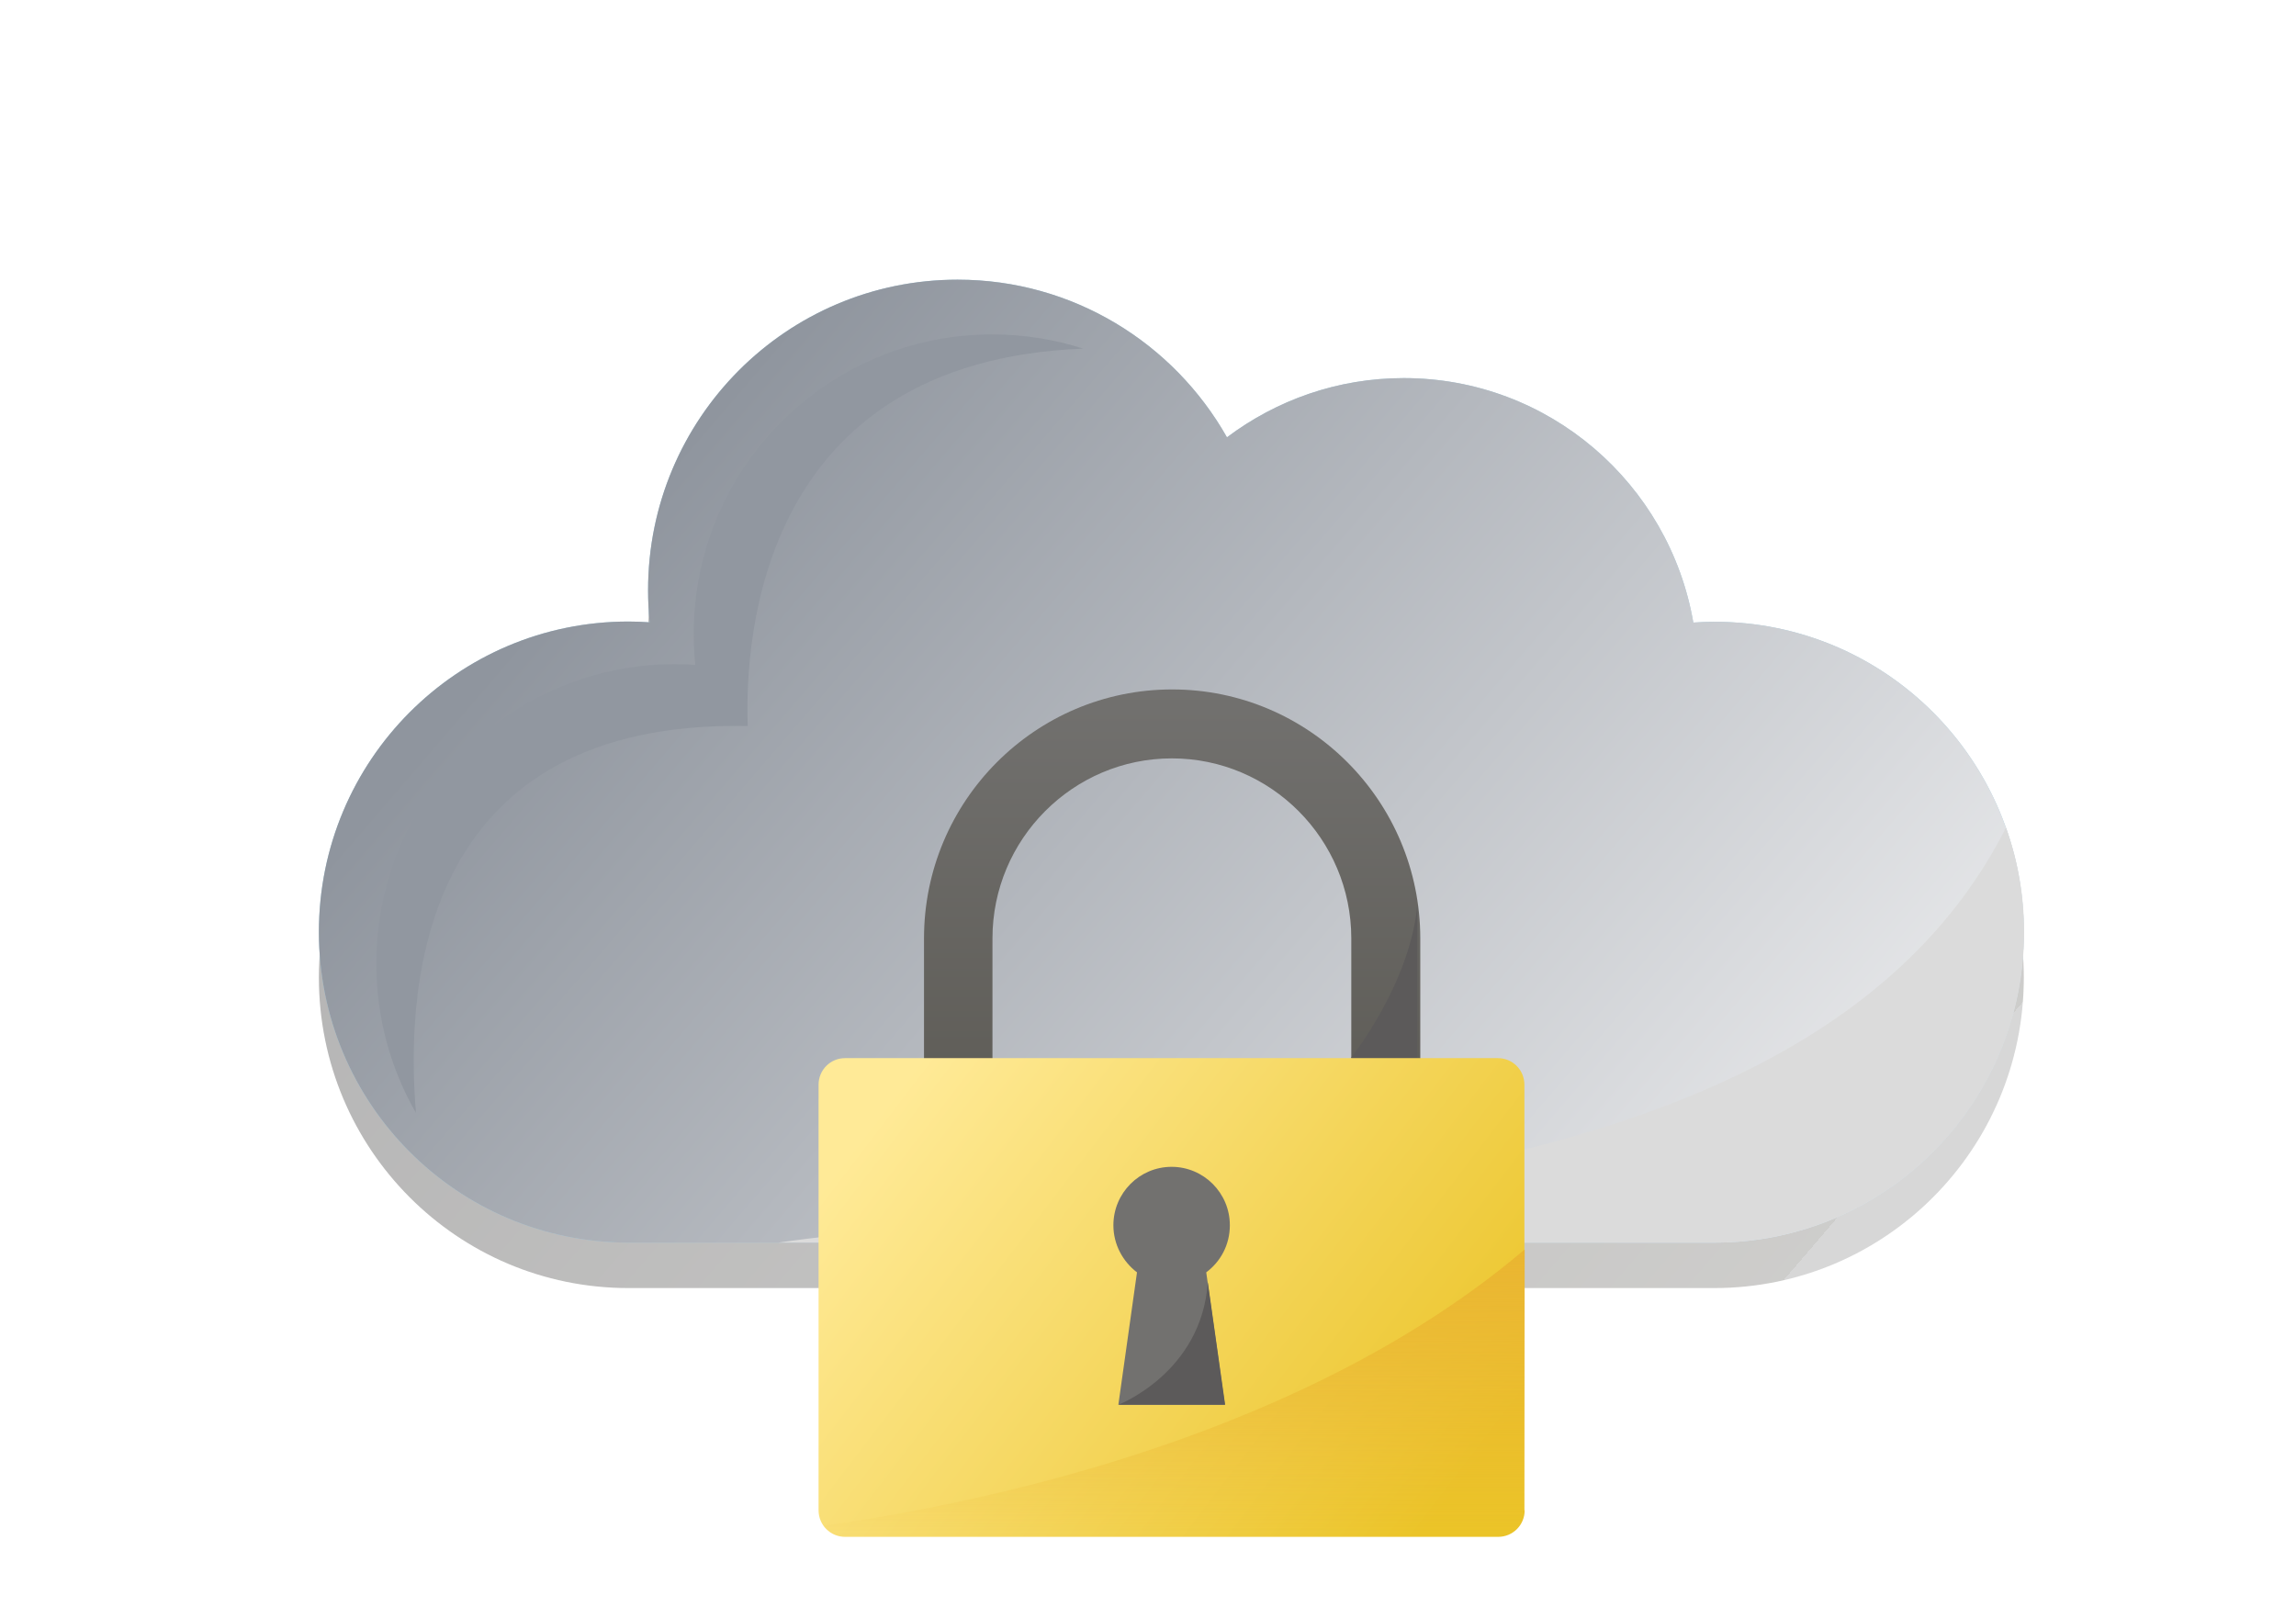 <svg width="360" height="252" viewBox="0 0 360 252" fill="none" xmlns="http://www.w3.org/2000/svg">
<g filter="url(#filter0_f_164_11)">
<path d="M268.835 104.632C267.725 104.632 266.614 104.673 265.504 104.756C261.761 83.007 242.884 66.417 220.1 66.417C209.695 66.417 200.112 69.883 192.381 75.702C184.032 60.928 168.239 50.982 150.143 50.982C123.329 50.982 101.614 72.772 101.614 99.68C101.614 101.372 101.696 103.064 101.861 104.715C100.75 104.632 99.64 104.591 98.529 104.591C71.715 104.591 50 126.381 50 153.288C50 180.196 71.715 201.986 98.529 201.986H268.794C295.609 201.986 317.323 180.196 317.323 153.288C317.323 126.381 295.65 104.632 268.835 104.632Z" fill="url(#paint0_linear_164_11)" fill-opacity="0.3"/>
</g>
<path d="M268.835 97.506C267.725 97.506 266.614 97.548 265.504 97.63C261.761 75.881 242.884 59.291 220.1 59.291C209.695 59.291 200.112 62.758 192.381 68.577C184.032 53.802 168.239 43.856 150.143 43.856C123.329 43.856 101.614 65.647 101.614 92.554C101.614 94.246 101.696 95.938 101.861 97.589C100.75 97.506 99.64 97.465 98.529 97.465C71.715 97.465 50 119.255 50 146.163C50 173.07 71.715 194.86 98.529 194.86H268.794C295.609 194.86 317.323 173.07 317.323 146.163C317.323 119.255 295.65 97.506 268.835 97.506Z" fill="#AAD0E2"/>
<path d="M268.835 97.506C267.725 97.506 266.614 97.548 265.504 97.63C261.761 75.881 242.884 59.291 220.1 59.291C209.695 59.291 200.112 62.758 192.381 68.577C184.032 53.802 168.239 43.856 150.143 43.856C123.329 43.856 101.614 65.647 101.614 92.554C101.614 94.246 101.696 95.938 101.861 97.589C100.75 97.506 99.64 97.465 98.529 97.465C71.715 97.465 50 119.255 50 146.163C50 173.07 71.715 194.86 98.529 194.86H268.794C295.609 194.86 317.323 173.07 317.323 146.163C317.323 119.255 295.65 97.506 268.835 97.506Z" fill="url(#paint1_linear_164_11)"/>
<path d="M169.843 54.669C165.36 53.224 160.549 52.44 155.572 52.44C129.704 52.44 108.77 73.487 108.77 99.404C108.77 101.055 108.852 102.665 109.017 104.274C107.948 104.192 106.878 104.15 105.809 104.15C79.94 104.15 59.007 125.198 59.007 151.115C59.007 159.657 61.269 167.622 65.217 174.514C63.449 153.302 66.615 112.858 117.242 113.849C116.749 100.065 119.175 56.65 169.843 54.669Z" fill="#9197A0"/>
<path d="M122.013 194.86H268.835C295.65 194.86 317.364 173.07 317.364 146.163C317.364 140.426 316.377 134.896 314.527 129.779C282.653 192.879 174.737 187.308 122.013 194.86Z" fill="#DBDBDB"/>
<path d="M222.609 182.851H211.875V147.153C211.875 131.595 199.249 118.925 183.744 118.925C168.239 118.925 155.613 131.595 155.613 147.153V182.851H144.879V147.153C144.879 125.611 162.317 108.113 183.785 108.113C205.253 108.113 222.691 125.611 222.691 147.153V182.851H222.609Z" fill="url(#paint2_linear_164_11)"/>
<path d="M239.059 236.831C239.059 239.142 237.209 240.999 234.906 240.999H132.5C130.197 240.999 128.346 239.142 128.346 236.831V170.099C128.346 167.788 130.197 165.931 132.5 165.931H234.865C237.168 165.931 239.018 167.788 239.018 170.099V236.831H239.059Z" fill="url(#paint3_linear_164_11)"/>
<path d="M211.833 165.888C211.833 165.888 221.087 154.333 222.239 141.871V165.888H211.833Z" fill="#5C5A5A"/>
<path d="M239.059 236.831V195.933C205.335 224.574 156.683 235.345 129.128 239.266C129.868 240.298 131.102 240.999 132.5 240.999H234.864C237.209 241.041 239.059 239.142 239.059 236.831Z" fill="url(#paint4_linear_164_11)"/>
<path d="M192.833 192.137C192.833 187.061 188.72 182.975 183.703 182.975C178.644 182.975 174.573 187.102 174.573 192.137C174.573 195.149 176.053 197.832 178.274 199.524L175.354 220.282H192.051L189.131 199.524C191.393 197.832 192.833 195.191 192.833 192.137Z" fill="#72716F"/>
<path d="M175.354 220.281C175.354 220.281 188.391 215.288 189.378 201.092L192.093 220.281H175.354Z" fill="#5C5A5A"/>
<defs>
<filter id="filter0_f_164_11" x="0" y="0.982" width="367.323" height="251.004" filterUnits="userSpaceOnUse" color-interpolation-filters="sRGB">
<feFlood flood-opacity="0" result="BackgroundImageFix"/>
<feBlend mode="normal" in="SourceGraphic" in2="BackgroundImageFix" result="shape"/>
<feGaussianBlur stdDeviation="25" result="effect1_foregroundBlur_164_11"/>
</filter>
<linearGradient id="paint0_linear_164_11" x1="118.326" y1="64.046" x2="278.668" y2="201.899" gradientUnits="userSpaceOnUse">
<stop stop-color="#E7E8EA"/>
<stop offset="0" stop-color="#0C0B0B"/>
<stop offset="1" stop-color="#5B5953"/>
<stop offset="1" stop-color="#7B7B7B"/>
</linearGradient>
<linearGradient id="paint1_linear_164_11" x1="118.326" y1="56.92" x2="278.668" y2="194.773" gradientUnits="userSpaceOnUse">
<stop stop-color="#8F959E"/>
<stop offset="1" stop-color="#E7E8EA"/>
</linearGradient>
<linearGradient id="paint2_linear_164_11" x1="183.785" y1="108.113" x2="183.785" y2="182.851" gradientUnits="userSpaceOnUse">
<stop stop-color="#72716F"/>
<stop offset="1" stop-color="#5B5953"/>
</linearGradient>
<linearGradient id="paint3_linear_164_11" x1="140.31" y1="171.525" x2="225.831" y2="236.89" gradientUnits="userSpaceOnUse">
<stop stop-color="#FFEA97"/>
<stop offset="1" stop-color="#EBC428"/>
</linearGradient>
<linearGradient id="paint4_linear_164_11" x1="184.094" y1="195.933" x2="184.094" y2="241" gradientUnits="userSpaceOnUse">
<stop stop-color="#EAB531"/>
<stop offset="1" stop-color="#EAB531" stop-opacity="0"/>
</linearGradient>
</defs>
</svg>
